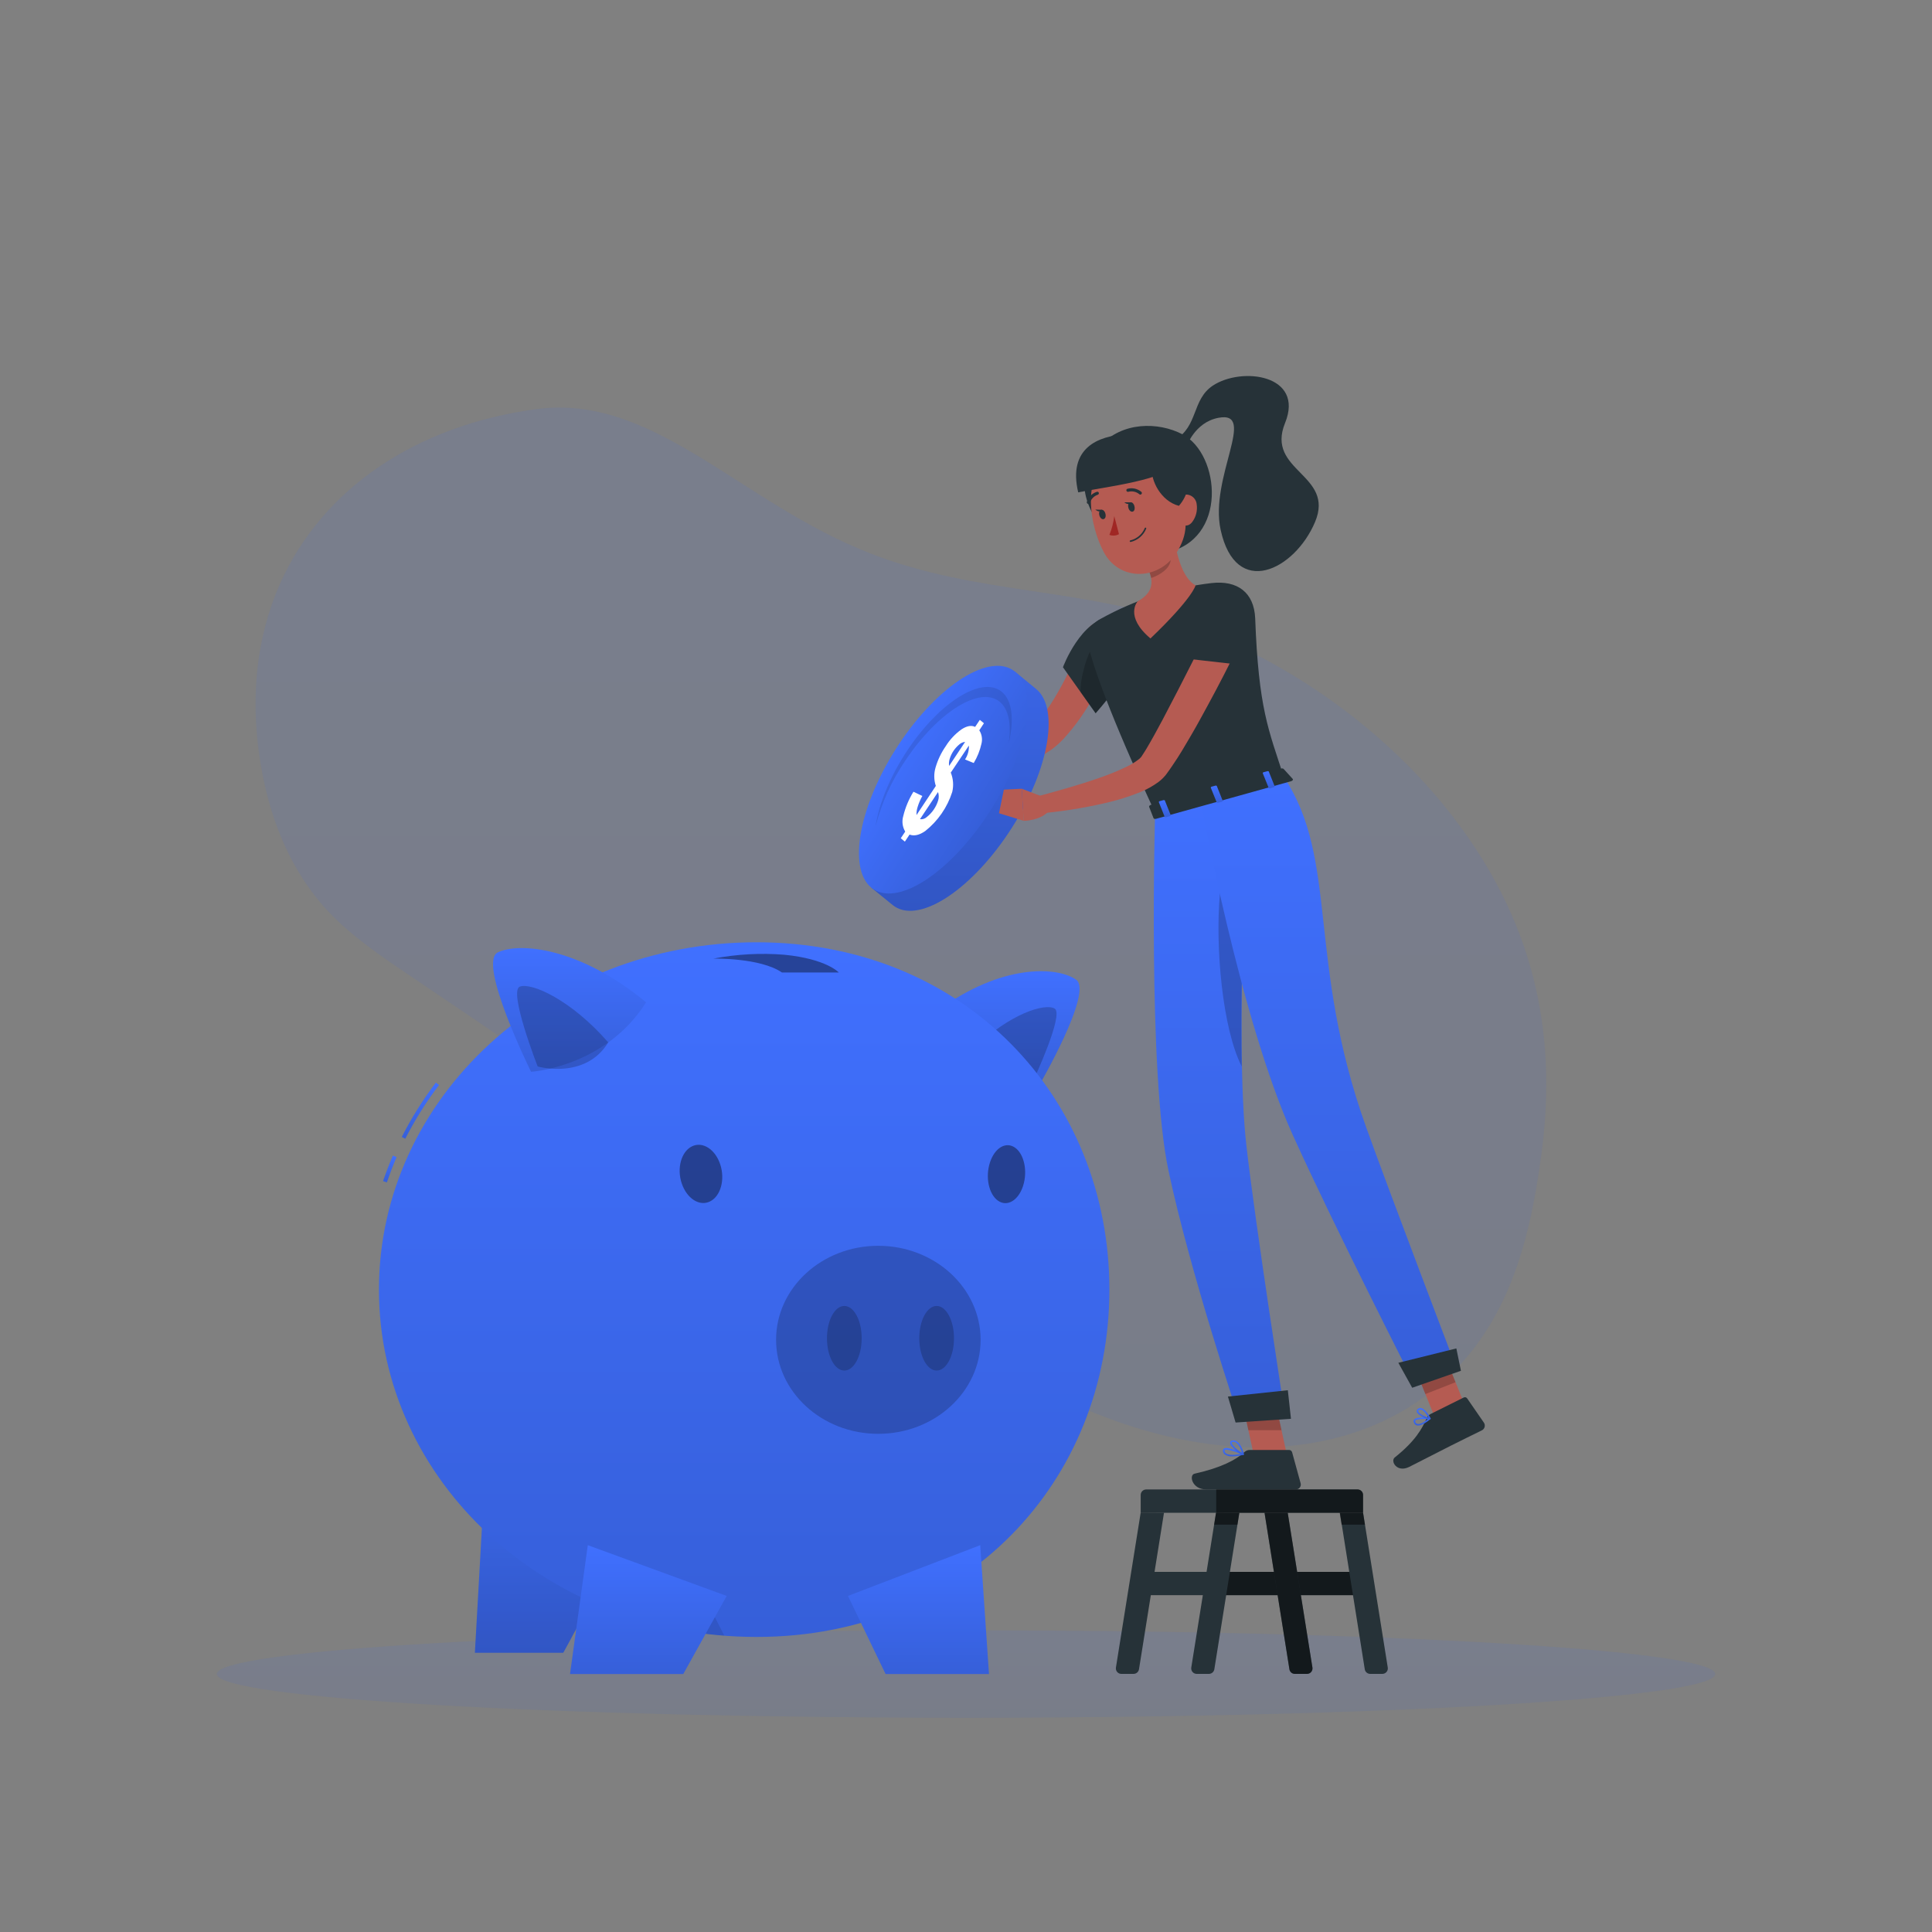 <svg width="500" height="500" viewBox="0 0 500 500" fill="none" xmlns="http://www.w3.org/2000/svg">
<rect x="0" y="0" width="500" height="500" fill="#808080" stroke="none"/>
<path opacity="0.1" d="M72.44 151.15C83.38 126.43 107.74 110.09 138.74 105.89C169.21 101.75 191.58 130.19 225.44 143.3C252.92 153.95 279.66 151.97 307.05 161.64C333.18 170.87 358.55 188.7 376.05 211.42C398.87 241.02 402.63 270.62 398.93 298.56C396.64 315.85 392.93 332.12 383.8 345.67C363.53 375.67 322.64 383.74 277.28 363.11C260 355.22 243.38 344.62 227 333.9C186.27 307.2 146.07 279.48 105.65 252.21C98.36 247.29 90.93 242.21 84.94 235.87C75.22 225.48 70.38 212.66 68 200.74C64.34 182 66.22 165.2 72.44 151.15Z" fill="url(#paint0_linear)"/>
<path opacity="0.1" d="M250 444.56C357.083 444.56 443.89 439.492 443.89 433.24C443.89 426.988 357.083 421.92 250 421.92C142.918 421.92 56.11 426.988 56.11 433.24C56.11 439.492 142.918 444.56 250 444.56Z" fill="url(#paint1_linear)"/>
<path d="M284.62 135.79C278.62 127.67 280.01 120.58 284.62 115.48C290.37 109.08 299.76 109.13 306.02 112.4C315.82 117.51 317.93 139.9 301.56 143.06C295.752 141.032 290.091 138.603 284.62 135.79Z" fill="#263238"/>
<path d="M304.11 113.81C310.11 110.28 308.44 103.43 313.86 99.81C321.4 94.81 337.65 96.98 332.57 109.48C327.49 121.98 345.57 122.7 340.32 135.12C335.07 147.54 319.82 155.12 315.9 137.12C312.97 123.63 325.42 106.25 315.37 108.12C309.1 109.28 307.01 115.73 307.01 115.73L304.11 113.81Z" fill="#263238"/>
<path d="M289.2 166.75C288.38 169.02 287.49 171.08 286.54 173.21C285.59 175.34 284.54 177.39 283.44 179.44C281.226 183.742 278.444 187.728 275.17 191.29C274.234 192.287 273.206 193.195 272.1 194C271.006 194.776 269.841 195.446 268.62 196C266.371 197.006 264.025 197.784 261.62 198.32C257.063 199.372 252.397 199.879 247.72 199.83C247.195 199.821 246.692 199.623 246.302 199.271C245.912 198.92 245.663 198.439 245.601 197.918C245.539 197.396 245.668 196.87 245.963 196.437C246.259 196.003 246.702 195.692 247.21 195.56H247.31C251.494 194.582 255.612 193.343 259.64 191.85C261.534 191.144 263.367 190.285 265.12 189.28C265.901 188.832 266.644 188.321 267.34 187.75C268.014 187.186 268.636 186.564 269.2 185.89C270.488 184.368 271.649 182.742 272.67 181.03C273.75 179.26 274.79 177.43 275.75 175.52C277.65 171.74 279.45 167.7 281 163.82V163.76C281.411 162.682 282.234 161.811 283.287 161.34C284.34 160.868 285.537 160.834 286.615 161.245C287.693 161.656 288.564 162.479 289.036 163.532C289.507 164.585 289.541 165.782 289.13 166.86L289.2 166.75Z" fill="#B55B52"/>
<path d="M287.9 159.35C279.64 160.29 275.09 172.68 275.09 172.68L283.55 184.6C283.55 184.6 293.55 173.27 294.42 168.21C295.29 163 294 158.64 287.9 159.35Z" fill="#263238"/>
<path opacity="0.2" d="M283.38 166.93C286.15 165.19 289.17 166.15 291.74 169.38C292.272 170.307 292.628 171.324 292.79 172.38C290.29 176.91 283.54 184.59 283.54 184.59L279.67 179.14C279.38 175.92 281.59 168 283.38 166.93Z" fill="black"/>
<path d="M249.23 196L243 192.64L242.83 200.76C242.83 200.76 246.99 201.66 249.74 199.44L249.23 196Z" fill="#B55B52"/>
<path d="M236.75 192.92L237.84 199.55L242.87 200.76L243.04 192.64L236.75 192.92Z" fill="#B55B52"/>
<path d="M268.15 178.31L262.69 173.83L225.49 229.72L231 234.2C237.28 239.34 250.69 231 261 215.56C271.31 200.12 274.43 183.45 268.15 178.31Z" fill="url(#paint2_linear)"/>
<path opacity="0.1" d="M268.15 178.31L262.69 173.83L225.49 229.72L231 234.2C237.28 239.34 250.69 231 261 215.56C271.31 200.12 274.43 183.45 268.15 178.31Z" fill="black"/>
<path d="M256.433 209.583C266.358 193.897 268.879 177.686 262.065 173.375C255.251 169.064 241.681 178.285 231.757 193.972C221.833 209.658 219.312 225.87 226.126 230.181C232.94 234.492 246.509 225.27 256.433 209.583Z" fill="url(#paint3_linear)"/>
<path d="M237.19 210.94L242.19 203.4C241.682 201.854 241.658 200.19 242.12 198.63C242.693 196.663 243.581 194.802 244.75 193.12C245.805 191.42 247.184 189.945 248.81 188.78C250.2 187.86 251.39 187.64 252.36 188.12L253.58 186.3L254.64 187.17L253.44 189C253.766 189.509 253.984 190.08 254.08 190.677C254.176 191.274 254.149 191.884 254 192.47C253.611 194.235 252.935 195.924 252 197.47L249.75 196.55C250.45 195.483 250.8 194.225 250.75 192.95L246.06 199.95C246.706 201.536 246.839 203.284 246.44 204.95C245.166 208.947 242.729 212.474 239.44 215.08C237.92 216.133 236.57 216.437 235.39 215.99L234.18 217.81L233.12 216.94L234.27 215.21C233.912 214.615 233.682 213.952 233.594 213.264C233.506 212.575 233.563 211.876 233.76 211.21C234.301 208.98 235.192 206.85 236.4 204.9L238.7 206C238.191 206.899 237.781 207.851 237.48 208.84C237.263 209.518 237.165 210.228 237.19 210.94ZM249.77 192C249.213 192.055 248.687 192.286 248.27 192.66C247.11 193.619 246.252 194.894 245.8 196.33C245.594 196.941 245.535 197.592 245.63 198.23L249.77 192ZM238.09 212C238.397 212.047 238.711 212.024 239.009 211.934C239.306 211.844 239.58 211.689 239.81 211.48C241.24 210.366 242.288 208.836 242.81 207.1C243.01 206.405 242.992 205.665 242.76 204.98L238.09 212Z" fill="white"/>
<path opacity="0.1" d="M261.05 192.38C261.79 187.48 261.05 183.55 258.73 181.62C253.62 177.43 242.73 184.23 234.32 196.8C230.785 201.977 228.176 207.73 226.61 213.8C227.47 208.06 230.32 200.99 234.83 194.2C243.2 181.63 254.13 174.84 259.24 179.02C262 181.27 262.5 186.28 261.05 192.38Z" fill="black"/>
<path d="M333.55 378.81L325.15 379.61L320.87 360.04L329.27 359.24L333.55 378.81Z" fill="#B55B52"/>
<path d="M380.34 366.71L372.53 369.77L365 351.21L372.81 348.15L380.34 366.71Z" fill="#B55B52"/>
<path d="M370.26 365.93L378.82 361.67C378.968 361.597 379.136 361.579 379.296 361.619C379.455 361.66 379.595 361.756 379.69 361.89L384.03 368.18C384.14 368.343 384.214 368.527 384.246 368.721C384.278 368.915 384.268 369.114 384.217 369.303C384.166 369.493 384.074 369.669 383.949 369.821C383.824 369.972 383.667 370.094 383.49 370.18C380.49 371.62 379.17 372.33 375.4 374.18C373.08 375.33 367.91 378.04 364.71 379.63C361.51 381.22 359.77 378.14 360.96 377.19C366.29 372.94 368.05 369.73 369.22 367.04C369.426 366.559 369.794 366.167 370.26 365.93Z" fill="#263238"/>
<path d="M323.51 375.25H333.61C333.791 375.251 333.966 375.311 334.109 375.421C334.251 375.531 334.354 375.686 334.4 375.86L336.6 383.86C336.655 384.049 336.665 384.248 336.629 384.441C336.592 384.634 336.511 384.816 336.391 384.972C336.271 385.128 336.116 385.253 335.939 385.338C335.762 385.423 335.567 385.465 335.37 385.46C331.84 385.4 330.15 385.46 325.71 385.46H312.15C308.46 385.46 307.65 381.72 309.15 381.39C316 379.87 319.95 377.78 322.06 375.79C322.455 375.428 322.975 375.235 323.51 375.25Z" fill="#263238"/>
<path opacity="0.2" d="M320.88 360.05L323.08 370.13H331.66L329.28 359.24L320.88 360.05Z" fill="black"/>
<path opacity="0.2" d="M372.81 348.16L365 351.22L368.89 360.78L376.69 357.72L372.81 348.16Z" fill="black"/>
<path d="M313.54 150.9C320.22 150.13 324.54 153.31 324.84 159.98C325.72 183.49 328.32 188.9 332.25 201.06L298.94 210.33C287.1 184.69 282.94 172.6 281.62 166.91C281.346 165.588 281.512 164.212 282.093 162.993C282.675 161.774 283.64 160.779 284.84 160.16C293.707 155.221 303.459 152.075 313.54 150.9Z" fill="#263238"/>
<path d="M303.41 135.14C303.81 140.27 305.14 149.14 309.41 151.49C309.41 151.49 308.78 154.66 297.74 165.23C290.93 159.49 294.41 155.64 294.41 155.64C299.48 152.83 298.29 149.17 296.29 145.64L303.41 135.14Z" fill="#B55B52"/>
<path opacity="0.2" d="M302.64 136.29C303.369 139.205 303.471 142.242 302.94 145.2C302.56 147.2 300.38 148.72 297.94 149.59C297.607 148.201 297.061 146.871 296.32 145.65L302.64 136.29Z" fill="black"/>
<path d="M305.37 125.45C307 133.74 307.87 137.21 304.85 142.45C300.3 150.37 289.76 150.57 285.68 142.93C282.01 136.06 279.95 123.66 287.09 118.32C288.66 117.137 290.507 116.375 292.455 116.106C294.403 115.838 296.387 116.072 298.219 116.786C300.051 117.501 301.669 118.672 302.921 120.188C304.173 121.705 305.016 123.516 305.37 125.45Z" fill="#B55B52"/>
<path d="M309.7 130.5C309.822 131.299 309.784 132.115 309.588 132.899C309.392 133.684 309.043 134.422 308.56 135.07C307.26 136.8 305.3 135.96 304.56 134.07C303.9 132.35 303.77 129.37 305.61 128.33C306.013 128.109 306.464 127.992 306.923 127.989C307.382 127.986 307.835 128.097 308.24 128.312C308.646 128.527 308.992 128.84 309.247 129.222C309.501 129.604 309.657 130.043 309.7 130.5Z" fill="#B55B52"/>
<path d="M298.1 121.06C297.79 124.23 300.33 129.65 305.1 130.91C310.04 125.23 306.78 117.44 302.24 117.28C297.7 117.12 298.1 121.06 298.1 121.06Z" fill="#263238"/>
<path d="M291.44 112.42C284.15 112.75 276.33 116 279.04 127.42C285.4 126.09 303.1 124.11 304.46 119.57C302.67 113.74 296.22 112.2 291.44 112.42Z" fill="#263238"/>
<path d="M298.94 210.33C298.94 210.33 297 277.61 302.41 303C308.02 329.42 320.69 367.18 320.69 367.18L332.59 366.41C332.59 366.41 324.9 317.04 322.59 296.67C319.33 268.59 323.38 203.52 323.38 203.52L298.94 210.33Z" fill="url(#paint4_linear)"/>
<path opacity="0.2" d="M315.7 231.37C316.24 225.27 320.84 226.44 321.87 234.7C321.42 247.7 321.1 262.79 321.36 276C316.4 266.31 314.47 245.25 315.7 231.37Z" fill="black"/>
<path d="M334.1 367.18L319.77 368.15L317.78 361.43L333.29 359.79L334.1 367.18Z" fill="#263238"/>
<path d="M310.69 207.06C310.69 207.06 320.83 263.46 334.6 293.81C345.72 318.32 365.87 357.81 365.87 357.81L376.8 353.72C376.8 353.72 359.71 308.89 353.53 291.65C338.14 248.65 346.53 222.55 332.25 201.06L310.69 207.06Z" fill="url(#paint5_linear)"/>
<path d="M378.09 354.76L365.48 359.15L361.89 352.69L376.9 348.97L378.09 354.76Z" fill="#263238"/>
<path d="M332.2 199L334.54 201.57C334.72 201.77 334.54 202.08 334.12 202.18L299.19 211.91C298.89 211.99 298.6 211.91 298.53 211.73L297.4 208.83C297.32 208.63 297.53 208.38 297.86 208.29L331.59 198.9C331.691 198.861 331.801 198.849 331.909 198.867C332.016 198.885 332.117 198.93 332.2 199Z" fill="#263238"/>
<path d="M328.72 204L329.63 203.74C329.81 203.69 329.92 203.56 329.87 203.45L328.37 199.7C328.37 199.59 328.15 199.54 327.97 199.59L327.06 199.84C326.88 199.84 326.77 200.02 326.81 200.13L328.32 203.89C328.36 204 328.54 204.05 328.72 204Z" fill="url(#paint6_linear)"/>
<path d="M301.82 211.48L302.73 211.23C302.9 211.23 303.02 211.05 302.97 210.94L301.47 207.19C301.47 207.08 301.24 207.03 301.06 207.08L300.16 207.33C299.98 207.33 299.87 207.51 299.91 207.62L301.41 211.38C301.46 211.49 301.64 211.53 301.82 211.48Z" fill="url(#paint7_linear)"/>
<path d="M315.27 207.74L316.18 207.49C316.36 207.44 316.47 207.31 316.42 207.2L314.92 203.44C314.92 203.33 314.69 203.28 314.51 203.33L313.61 203.58C313.43 203.58 313.32 203.77 313.36 203.88L314.87 207.63C314.91 207.74 315.09 207.79 315.27 207.74Z" fill="url(#paint8_linear)"/>
<path d="M293.59 131C293.76 131.67 293.59 132.3 293.12 132.41C292.65 132.52 292.19 132.08 292.02 131.41C291.85 130.74 292.02 130.12 292.49 130C292.96 129.88 293.42 130.31 293.59 131Z" fill="#263238"/>
<path d="M286.08 132.94C286.26 133.6 286.08 134.23 285.61 134.35C285.14 134.47 284.68 134.01 284.51 133.35C284.34 132.69 284.51 132.05 284.98 131.94C285.45 131.83 285.91 132.27 286.08 132.94Z" fill="#263238"/>
<path d="M285.18 131.93L283.47 131.88C283.47 131.88 284.61 132.92 285.18 131.93Z" fill="#263238"/>
<path d="M288.37 133.56C288.174 135.23 287.75 136.865 287.11 138.42C287.511 138.574 287.942 138.637 288.37 138.606C288.799 138.575 289.215 138.45 289.59 138.24L288.37 133.56Z" fill="#A02724"/>
<path d="M292.53 140.25C292.492 140.243 292.456 140.225 292.428 140.199C292.399 140.172 292.379 140.138 292.37 140.1C292.363 140.075 292.36 140.049 292.363 140.023C292.366 139.997 292.375 139.972 292.388 139.95C292.401 139.927 292.419 139.907 292.44 139.892C292.461 139.877 292.485 139.866 292.51 139.86C293.342 139.663 294.115 139.272 294.766 138.72C295.418 138.167 295.93 137.468 296.26 136.68C296.268 136.654 296.281 136.63 296.299 136.609C296.316 136.588 296.338 136.571 296.362 136.559C296.386 136.547 296.413 136.54 296.44 136.538C296.467 136.537 296.495 136.541 296.52 136.55C296.569 136.568 296.609 136.604 296.633 136.65C296.657 136.696 296.663 136.75 296.65 136.8C296.306 137.652 295.763 138.409 295.067 139.009C294.372 139.609 293.543 140.034 292.65 140.25C292.611 140.262 292.569 140.262 292.53 140.25Z" fill="#263238"/>
<path d="M295.06 128C294.989 127.991 294.922 127.959 294.87 127.91C294.482 127.585 294.022 127.357 293.528 127.246C293.034 127.135 292.52 127.143 292.03 127.27C291.928 127.302 291.817 127.292 291.722 127.244C291.627 127.195 291.554 127.111 291.52 127.01C291.501 126.96 291.493 126.907 291.496 126.854C291.498 126.801 291.512 126.749 291.535 126.701C291.558 126.653 291.591 126.611 291.632 126.576C291.672 126.542 291.719 126.516 291.77 126.5C292.389 126.332 293.039 126.315 293.665 126.451C294.292 126.587 294.876 126.871 295.37 127.28C295.437 127.337 295.484 127.414 295.504 127.499C295.524 127.584 295.516 127.674 295.481 127.755C295.446 127.835 295.387 127.902 295.311 127.947C295.235 127.991 295.147 128.01 295.06 128Z" fill="#263238"/>
<path d="M281.61 130.38H281.53C281.48 130.363 281.434 130.336 281.394 130.302C281.355 130.267 281.322 130.224 281.299 130.177C281.276 130.13 281.262 130.078 281.259 130.025C281.256 129.973 281.263 129.92 281.28 129.87C281.475 129.259 281.814 128.704 282.268 128.252C282.722 127.799 283.279 127.462 283.89 127.27C283.941 127.256 283.995 127.253 284.047 127.261C284.1 127.268 284.15 127.286 284.196 127.312C284.241 127.339 284.281 127.375 284.313 127.418C284.344 127.46 284.367 127.509 284.38 127.56C284.404 127.665 284.386 127.775 284.33 127.866C284.274 127.958 284.184 128.024 284.08 128.05C283.605 128.212 283.176 128.486 282.828 128.847C282.48 129.209 282.224 129.649 282.08 130.13C282.046 130.222 281.979 130.298 281.893 130.344C281.806 130.391 281.705 130.403 281.61 130.38Z" fill="#263238"/>
<path d="M320.75 166.64C318.15 172 315.45 177.26 312.6 182.49C311.18 185.11 309.76 187.73 308.25 190.31C306.74 192.89 305.25 195.48 303.46 198.07C303.05 198.71 302.54 199.39 302.06 200.07L301.88 200.31L301.79 200.44L301.64 200.63C301.43 200.89 301.22 201.11 301.01 201.33C300.628 201.717 300.217 202.075 299.78 202.4C298.34 203.453 296.775 204.323 295.12 204.99C292.2 206.169 289.191 207.112 286.12 207.81C280.242 209.169 274.273 210.101 268.26 210.6L267.58 206.34C270.37 205.6 273.21 204.82 276 204.01C278.79 203.2 281.56 202.34 284.26 201.4C286.889 200.514 289.458 199.459 291.95 198.24C293.001 197.722 293.99 197.088 294.9 196.35C295.049 196.226 295.186 196.089 295.31 195.94C295.346 195.895 295.38 195.849 295.41 195.8L295.63 195.46C295.98 194.91 296.34 194.39 296.7 193.77C298.12 191.38 299.52 188.82 300.88 186.26L304.93 178.49L312.93 162.81L320.75 166.64Z" fill="#B55B52"/>
<path d="M270.32 206.38L264.43 204.12L264.93 212.43C264.93 212.43 269.56 212.43 271.7 209.58L270.32 206.38Z" fill="#B55B52"/>
<path d="M259.8 204.36L258.54 210.47L264.93 212.43L264.43 204.12L259.8 204.36Z" fill="#B55B52"/>
<path d="M313.5 155.2C310.21 156.71 306.39 170.38 306.39 170.38L320.64 172C320.64 172 323.4 165.36 322.84 161.95C322 156.5 317.25 153.48 313.5 155.2Z" fill="#263238"/>
<path d="M366 368.37C365.945 368.276 365.901 368.175 365.87 368.07C365.824 367.958 365.809 367.836 365.826 367.716C365.844 367.596 365.894 367.484 365.97 367.39C366.66 366.55 369.72 366.89 370.06 366.93C370.099 366.933 370.137 366.948 370.167 366.973C370.198 366.998 370.22 367.032 370.23 367.07C370.243 367.107 370.244 367.147 370.233 367.184C370.223 367.222 370.201 367.255 370.17 367.28C369.3 368.01 367.68 369.18 366.64 368.88C366.504 368.845 366.376 368.781 366.266 368.693C366.155 368.606 366.065 368.495 366 368.37ZM369.53 367.28C368.3 367.18 366.65 367.2 366.28 367.64C366.252 367.687 366.237 367.74 366.237 367.795C366.237 367.85 366.252 367.903 366.28 367.95C366.309 368.077 366.371 368.194 366.458 368.29C366.546 368.387 366.657 368.459 366.78 368.5C367.33 368.66 368.35 368.21 369.55 367.28H369.53Z" fill="url(#paint9_linear)"/>
<path d="M366.75 365.61C366.712 365.537 366.681 365.46 366.66 365.38C366.619 365.225 366.63 365.061 366.694 364.914C366.758 364.767 366.869 364.646 367.01 364.57C367.14 364.485 367.287 364.429 367.441 364.407C367.594 364.385 367.751 364.396 367.9 364.44C369.09 364.76 370.19 366.95 370.24 367.04C370.258 367.07 370.267 367.105 370.267 367.14C370.267 367.175 370.258 367.21 370.24 367.24C370.22 367.269 370.193 367.292 370.162 367.308C370.13 367.324 370.095 367.331 370.06 367.33C368.788 367.167 367.615 366.558 366.75 365.61ZM369.66 366.82C369.25 366.1 368.49 365.01 367.79 364.82C367.698 364.79 367.601 364.782 367.506 364.796C367.41 364.81 367.32 364.846 367.24 364.9C367.02 365.04 367.02 365.17 367.05 365.26C367.2 365.84 368.68 366.65 369.69 366.86L369.66 366.82Z" fill="url(#paint10_linear)"/>
<path d="M319 376.91C318.301 376.967 317.601 376.802 317 376.44C316.842 376.326 316.713 376.175 316.624 376.002C316.536 375.828 316.49 375.635 316.49 375.44C316.476 375.334 316.492 375.226 316.536 375.129C316.58 375.032 316.651 374.949 316.74 374.89C317.65 374.27 321.09 375.83 321.74 376.15C321.779 376.168 321.812 376.198 321.833 376.236C321.855 376.274 321.864 376.317 321.86 376.36C321.855 376.401 321.836 376.44 321.808 376.471C321.779 376.501 321.741 376.522 321.7 376.53C320.816 376.751 319.911 376.878 319 376.91ZM317.39 375.17C317.251 375.162 317.112 375.193 316.99 375.26C316.99 375.26 316.91 375.33 316.92 375.45C316.923 375.581 316.956 375.71 317.017 375.826C317.077 375.942 317.164 376.043 317.27 376.12C317.86 376.57 319.27 376.63 321.07 376.29C319.918 375.732 318.687 375.354 317.42 375.17H317.39Z" fill="url(#paint11_linear)"/>
<path d="M321.75 376.57H321.67C320.53 376.11 318.23 374.26 318.36 373.31C318.36 373.1 318.53 372.84 319.05 372.78C321.05 372.54 321.91 376.19 321.95 376.34C321.956 376.377 321.953 376.414 321.941 376.449C321.929 376.484 321.908 376.515 321.88 376.54C321.841 376.564 321.796 376.574 321.75 376.57ZM319.24 373.15H319.1C318.89 373.15 318.78 373.24 318.76 373.34C318.69 373.89 320.28 375.34 321.44 375.98C321.17 375.11 320.45 373.15 319.24 373.15Z" fill="url(#paint12_linear)"/>
<path d="M292.69 130H290.97C290.97 130 292.12 131 292.69 130Z" fill="#263238"/>
<path d="M296.62 385.47H351.34C351.717 385.47 352.078 385.62 352.344 385.886C352.611 386.152 352.76 386.513 352.76 386.89V391.51H295.21V386.89C295.21 386.515 295.358 386.155 295.622 385.889C295.887 385.623 296.245 385.473 296.62 385.47Z" fill="#263238"/>
<path d="M353.25 406.8H295.7V412.83H353.25V406.8Z" fill="#263238"/>
<path opacity="0.5" d="M353.25 406.8H315.2V412.83H353.25V406.8Z" fill="black"/>
<path d="M320.74 391.5L314.27 432C314.216 432.333 314.046 432.636 313.789 432.856C313.533 433.075 313.208 433.197 312.87 433.2H309.7C309.495 433.2 309.293 433.155 309.107 433.069C308.921 432.983 308.756 432.858 308.623 432.702C308.49 432.546 308.392 432.363 308.337 432.166C308.281 431.969 308.268 431.762 308.3 431.56L314.71 391.46L320.74 391.5Z" fill="#263238"/>
<path opacity="0.5" d="M320.74 391.5L320.25 394.58H314.21L314.71 391.5H320.74Z" fill="black"/>
<path d="M301.24 391.5L294.77 432C294.716 432.333 294.546 432.636 294.289 432.856C294.033 433.075 293.708 433.197 293.37 433.2H290.2C289.995 433.2 289.793 433.155 289.607 433.069C289.421 432.983 289.256 432.858 289.123 432.702C288.99 432.546 288.892 432.363 288.837 432.166C288.781 431.969 288.768 431.762 288.8 431.56L295.21 391.46L301.24 391.5Z" fill="#263238"/>
<path d="M359.16 431.6L352.76 391.5H346.76L353.2 432C353.252 432.334 353.422 432.638 353.679 432.858C353.935 433.078 354.262 433.199 354.6 433.2H357.76C357.961 433.199 358.159 433.155 358.342 433.071C358.525 432.988 358.688 432.866 358.82 432.715C358.953 432.564 359.051 432.386 359.11 432.194C359.168 432.002 359.186 431.799 359.16 431.6Z" fill="#263238"/>
<path opacity="0.5" d="M353.25 394.58L352.76 391.5H346.72L347.21 394.58H353.25Z" fill="black"/>
<path d="M339.66 431.6L333.26 391.5H327.26L333.7 432C333.752 432.334 333.922 432.638 334.179 432.858C334.435 433.078 334.762 433.199 335.1 433.2H338.26C338.461 433.199 338.659 433.155 338.842 433.071C339.025 432.988 339.188 432.866 339.32 432.715C339.453 432.564 339.551 432.386 339.61 432.194C339.668 432.002 339.686 431.799 339.66 431.6Z" fill="#263238"/>
<path opacity="0.5" d="M339.66 431.6L333.26 391.5H327.26L333.7 432C333.752 432.334 333.922 432.638 334.179 432.858C334.435 433.078 334.762 433.199 335.1 433.2H338.26C338.461 433.199 338.659 433.155 338.842 433.071C339.025 432.988 339.188 432.866 339.32 432.715C339.453 432.564 339.551 432.386 339.61 432.194C339.668 432.002 339.686 431.799 339.66 431.6Z" fill="black"/>
<path opacity="0.5" d="M314.71 385.47H351.34C351.717 385.47 352.078 385.62 352.344 385.886C352.611 386.152 352.76 386.513 352.76 386.89V391.51H314.76V385.51L314.71 385.47Z" fill="black"/>
<path d="M145.78 427.73L153.79 413.03L125.14 387.92L122.9 427.73H145.78Z" fill="url(#paint13_linear)"/>
<path opacity="0.1" d="M145.78 427.73L153.79 413.03L125.14 387.92L122.9 427.73H145.78Z" fill="black"/>
<path d="M244.52 260.22C260.59 249.22 274.05 250.35 278.52 253.56C282.99 256.77 268.79 281.15 268.79 281.15C263.48 279.607 258.564 276.94 254.376 273.328C250.188 269.717 246.827 265.246 244.52 260.22Z" fill="url(#paint14_linear)"/>
<path opacity="0.2" d="M252.17 271.27C261.22 262.38 270.45 259.53 272.95 261.02C275.45 262.51 267.42 279.65 267.42 279.65C267.42 279.65 256.57 281.21 252.17 271.27Z" fill="black"/>
<path d="M104.89 294.7L103.98 294.24C106.492 289.296 109.448 284.59 112.81 280.18L113.62 280.8C110.3 285.163 107.379 289.815 104.89 294.7Z" fill="url(#paint15_linear)"/>
<path d="M100.13 306L99.13 305.67C99.89 303.44 100.75 301.21 101.69 299.05L102.63 299.46C101.73 301.58 100.88 303.78 100.13 306Z" fill="url(#paint16_linear)"/>
<path d="M287.11 333.75C287.11 383.4 249.73 423.64 195.77 423.64C141.81 423.64 98.07 383.4 98.07 333.75C98.07 284.1 141.81 243.86 195.77 243.86C249.73 243.86 287.11 284.1 287.11 333.75Z" fill="url(#paint17_linear)"/>
<path opacity="0.1" d="M182.75 414.12L178.84 422.3C181.667 422.76 184.537 423.093 187.45 423.3L182.75 414.12Z" fill="black"/>
<path d="M176.83 433.24L188.07 413.03L152.12 399.89L147.52 433.24H176.83Z" fill="url(#paint18_linear)"/>
<path d="M229.19 433.24L219.45 413.03L253.68 399.89L255.95 433.24H229.19Z" fill="url(#paint19_linear)"/>
<path opacity="0.2" d="M253.78 346.74C253.78 360.18 241.9 371.07 227.29 371.07C212.68 371.07 200.85 360.18 200.85 346.74C200.85 333.3 212.69 322.41 227.29 322.41C241.89 322.41 253.78 333.3 253.78 346.74Z" fill="black"/>
<path opacity="0.2" d="M218.51 354.7C220.99 354.7 223 350.957 223 346.34C223 341.723 220.99 337.98 218.51 337.98C216.03 337.98 214.02 341.723 214.02 346.34C214.02 350.957 216.03 354.7 218.51 354.7Z" fill="black"/>
<path opacity="0.4" d="M186.4 301.36C187.69 305.29 186.5 309.58 183.75 310.93C181 312.28 177.75 310.18 176.43 306.25C175.11 302.32 176.32 298.03 179.07 296.68C181.82 295.33 185.11 297.42 186.4 301.36Z" fill="black"/>
<path opacity="0.4" d="M256 301.54C255 305.47 256.23 309.71 258.71 311C261.19 312.29 263.99 310.15 264.97 306.21C265.95 302.27 264.74 298.04 262.26 296.75C259.78 295.46 257 297.6 256 301.54Z" fill="black"/>
<path opacity="0.2" d="M242.4 354.7C244.88 354.7 246.89 350.957 246.89 346.34C246.89 341.723 244.88 337.98 242.4 337.98C239.92 337.98 237.91 341.723 237.91 346.34C237.91 350.957 239.92 354.7 242.4 354.7Z" fill="black"/>
<path d="M167.21 259.4C149.8 244.98 134.21 243.86 128.83 246.48C123.45 249.1 137.44 277.37 137.44 277.37C137.44 277.37 156.54 276.25 167.21 259.4Z" fill="url(#paint20_linear)"/>
<path opacity="0.2" d="M157.41 269.78C147.86 258.78 137.54 254.2 134.53 255.34C131.52 256.48 139.15 276 139.15 276C139.15 276 151.45 279.54 157.41 269.78Z" fill="black"/>
<path opacity="0.4" d="M202.37 251.68H217.08C217.08 251.68 213.88 248.16 203.02 247.09C196.87 246.59 190.68 246.927 184.62 248.09C184.62 248.09 196.74 247.82 202.37 251.68Z" fill="black"/>
<defs>
<linearGradient id="paint0_linear" x1="400.167" y1="105.482" x2="400.167" y2="374.568" gradientUnits="userSpaceOnUse">
<stop stop-color="#4070FF"/>
<stop offset="1" stop-color="#365FD9"/>
</linearGradient>
<linearGradient id="paint1_linear" x1="443.89" y1="421.92" x2="443.89" y2="444.56" gradientUnits="userSpaceOnUse">
<stop stop-color="#4070FF"/>
<stop offset="1" stop-color="#365FD9"/>
</linearGradient>
<linearGradient id="paint2_linear" x1="271.384" y1="173.83" x2="271.384" y2="235.717" gradientUnits="userSpaceOnUse">
<stop stop-color="#4070FF"/>
<stop offset="1" stop-color="#365FD9"/>
</linearGradient>
<linearGradient id="paint3_linear" x1="249.727" y1="165.569" x2="274.403" y2="181.18" gradientUnits="userSpaceOnUse">
<stop stop-color="#4070FF"/>
<stop offset="1" stop-color="#365FD9"/>
</linearGradient>
<linearGradient id="paint4_linear" x1="332.59" y1="203.52" x2="332.59" y2="367.18" gradientUnits="userSpaceOnUse">
<stop stop-color="#4070FF"/>
<stop offset="1" stop-color="#365FD9"/>
</linearGradient>
<linearGradient id="paint5_linear" x1="376.8" y1="201.06" x2="376.8" y2="357.81" gradientUnits="userSpaceOnUse">
<stop stop-color="#4070FF"/>
<stop offset="1" stop-color="#365FD9"/>
</linearGradient>
<linearGradient id="paint6_linear" x1="329.882" y1="199.571" x2="329.882" y2="204.019" gradientUnits="userSpaceOnUse">
<stop stop-color="#4070FF"/>
<stop offset="1" stop-color="#365FD9"/>
</linearGradient>
<linearGradient id="paint7_linear" x1="302.982" y1="207.061" x2="302.982" y2="211.501" gradientUnits="userSpaceOnUse">
<stop stop-color="#4070FF"/>
<stop offset="1" stop-color="#365FD9"/>
</linearGradient>
<linearGradient id="paint8_linear" x1="316.432" y1="203.311" x2="316.432" y2="207.759" gradientUnits="userSpaceOnUse">
<stop stop-color="#4070FF"/>
<stop offset="1" stop-color="#365FD9"/>
</linearGradient>
<linearGradient id="paint9_linear" x1="370.241" y1="366.828" x2="370.241" y2="368.928" gradientUnits="userSpaceOnUse">
<stop stop-color="#4070FF"/>
<stop offset="1" stop-color="#365FD9"/>
</linearGradient>
<linearGradient id="paint10_linear" x1="370.267" y1="364.396" x2="370.267" y2="367.33" gradientUnits="userSpaceOnUse">
<stop stop-color="#4070FF"/>
<stop offset="1" stop-color="#365FD9"/>
</linearGradient>
<linearGradient id="paint11_linear" x1="321.861" y1="374.746" x2="321.861" y2="376.921" gradientUnits="userSpaceOnUse">
<stop stop-color="#4070FF"/>
<stop offset="1" stop-color="#365FD9"/>
</linearGradient>
<linearGradient id="paint12_linear" x1="321.953" y1="372.769" x2="321.953" y2="376.571" gradientUnits="userSpaceOnUse">
<stop stop-color="#4070FF"/>
<stop offset="1" stop-color="#365FD9"/>
</linearGradient>
<linearGradient id="paint13_linear" x1="153.79" y1="387.92" x2="153.79" y2="427.73" gradientUnits="userSpaceOnUse">
<stop stop-color="#4070FF"/>
<stop offset="1" stop-color="#365FD9"/>
</linearGradient>
<linearGradient id="paint14_linear" x1="279.391" y1="251.349" x2="279.391" y2="281.15" gradientUnits="userSpaceOnUse">
<stop stop-color="#4070FF"/>
<stop offset="1" stop-color="#365FD9"/>
</linearGradient>
<linearGradient id="paint15_linear" x1="113.62" y1="280.18" x2="113.62" y2="294.7" gradientUnits="userSpaceOnUse">
<stop stop-color="#4070FF"/>
<stop offset="1" stop-color="#365FD9"/>
</linearGradient>
<linearGradient id="paint16_linear" x1="102.63" y1="299.05" x2="102.63" y2="306" gradientUnits="userSpaceOnUse">
<stop stop-color="#4070FF"/>
<stop offset="1" stop-color="#365FD9"/>
</linearGradient>
<linearGradient id="paint17_linear" x1="287.11" y1="243.86" x2="287.11" y2="423.64" gradientUnits="userSpaceOnUse">
<stop stop-color="#4070FF"/>
<stop offset="1" stop-color="#365FD9"/>
</linearGradient>
<linearGradient id="paint18_linear" x1="188.07" y1="399.89" x2="188.07" y2="433.24" gradientUnits="userSpaceOnUse">
<stop stop-color="#4070FF"/>
<stop offset="1" stop-color="#365FD9"/>
</linearGradient>
<linearGradient id="paint19_linear" x1="255.95" y1="399.89" x2="255.95" y2="433.24" gradientUnits="userSpaceOnUse">
<stop stop-color="#4070FF"/>
<stop offset="1" stop-color="#365FD9"/>
</linearGradient>
<linearGradient id="paint20_linear" x1="167.21" y1="245.363" x2="167.21" y2="277.37" gradientUnits="userSpaceOnUse">
<stop stop-color="#4070FF"/>
<stop offset="1" stop-color="#365FD9"/>
</linearGradient>
</defs>
</svg>
